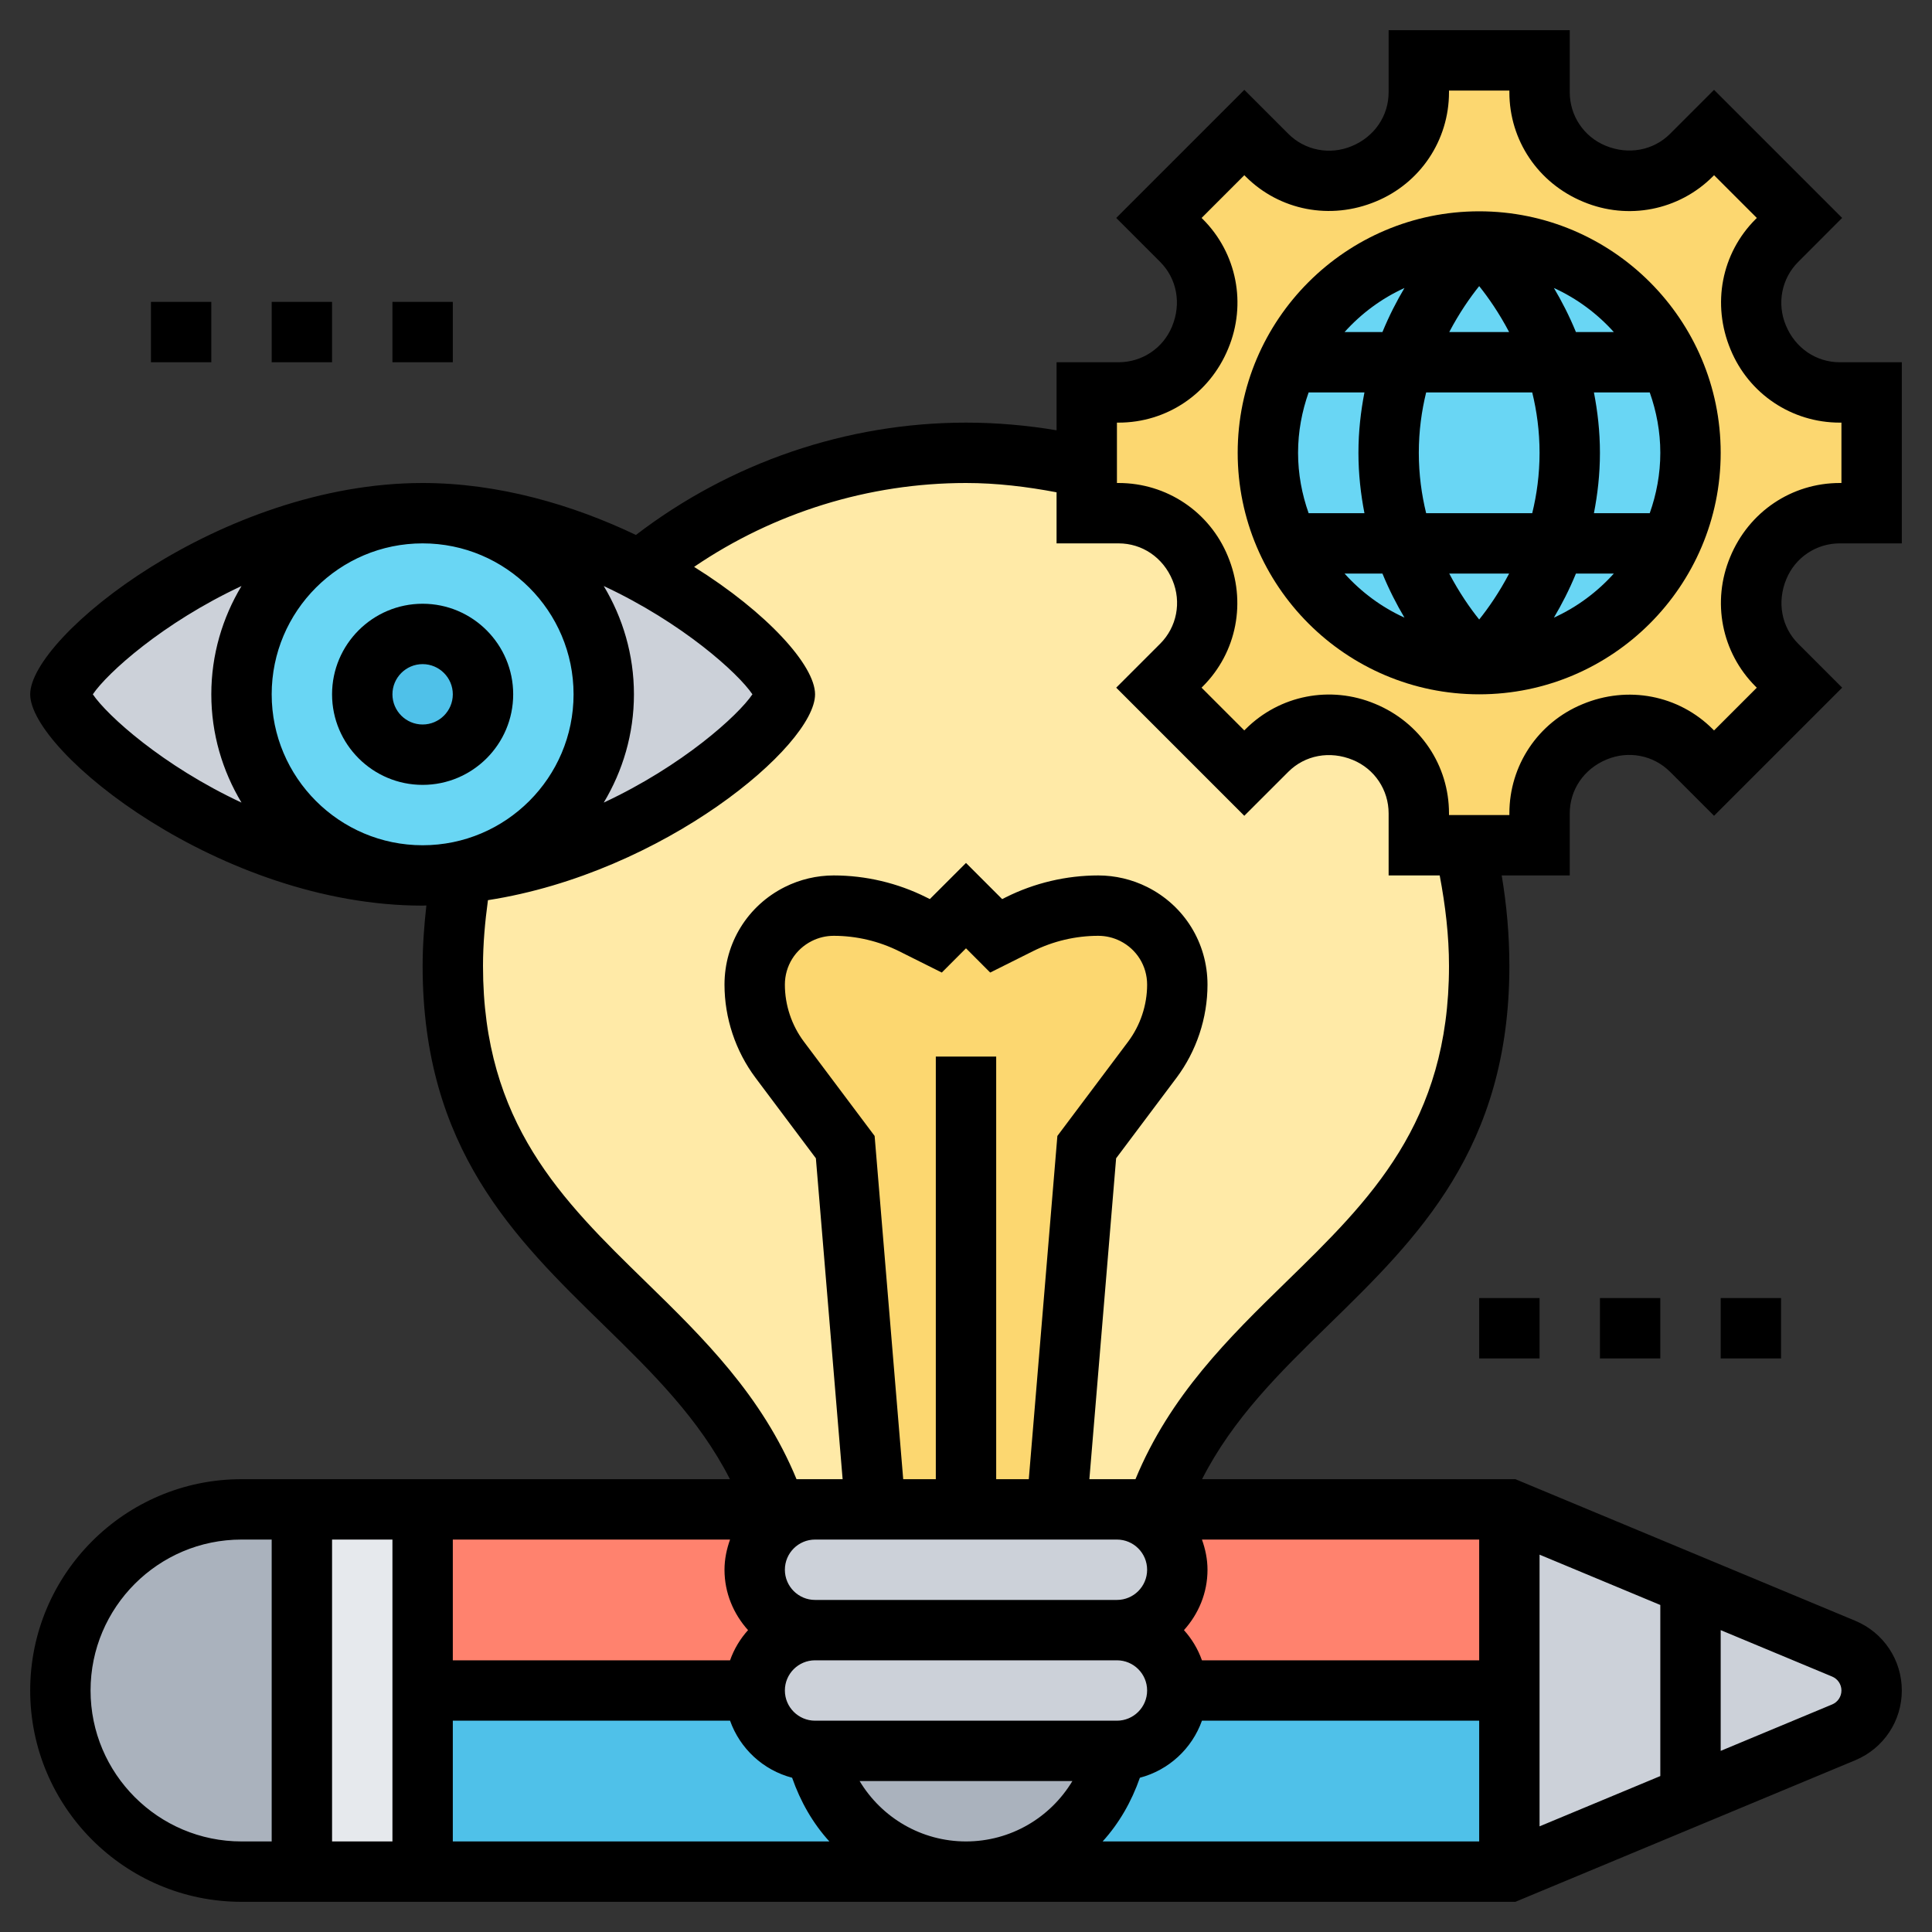 <svg id="_x33_0" enable-background="new 0 0 64 64" height="512" viewBox="0 0 64 64" width="512" xmlns="http://www.w3.org/2000/svg"><rect x="0" y="0" width="64" height="64" fill="#333333" stroke="none"/><g><g><g><path d="m10 50v12h-2c-3.31 0-6-2.69-6-6 0-1.66.67-3.16 1.76-4.24 1.08-1.09 2.58-1.76 4.24-1.76z" fill="#aab2bd"/></g><g><path d="m61.08 54.62c.56.23.92.77.92 1.38s-.36 1.15-.92 1.38l-4.9 2.04-.18-.42v-6l.18-.42z" fill="#ccd1d9"/></g><g><path d="m50 50 6.18 2.58-.18.42v6l.18.42-6.18 2.58v-6z" fill="#ccd1d9"/></g><g><path d="m32 62h-18v-6h11c0 1.1.9 2 2 2l.03.12c.57 2.28 2.62 3.88 4.97 3.88z" fill="#4fc1e9"/></g><g><path d="m50 56v6h-18c1.18 0 2.28-.4 3.15-1.08.88-.69 1.53-1.66 1.82-2.8l.03-.12c.55 0 1.05-.22 1.41-.59.37-.36.59-.86.59-1.41z" fill="#4fc1e9"/></g><g><path d="m25.7 50c.05.12.09.25.13.38-.08.06-.17.13-.24.21-.37.36-.59.86-.59 1.41 0 1.1.9 2 2 2-.55 0-1.05.22-1.41.59-.37.36-.59.86-.59 1.41h-11v-6z" fill="#ff826e"/></g><g><path d="m50 50v6h-11c0-1.1-.9-2-2-2 .55 0 1.05-.22 1.41-.59.37-.36.59-.86.59-1.41 0-.66-.33-1.26-.83-1.62.04-.13.08-.26.13-.38z" fill="#ff826e"/></g><g><path d="m14 56v6h-4v-12h4z" fill="#e6e9ed"/></g><g><path d="m32 62c-2.35 0-4.4-1.6-4.97-3.88l-.03-.12h10l-.03.12c-.29 1.14-.94 2.11-1.82 2.8-.87.68-1.97 1.08-3.15 1.08z" fill="#aab2bd"/></g><g><path d="m37 50c.44 0 .84.14 1.17.38.5.36.83.96.83 1.62 0 .55-.22 1.05-.59 1.41-.36.37-.86.59-1.41.59h-10c-1.1 0-2-.9-2-2 0-.55.22-1.05.59-1.41.07-.08.16-.15.24-.21.33-.24.73-.38 1.17-.38h2 3 3z" fill="#ccd1d9"/></g><g><path d="m37 54c1.1 0 2 .9 2 2 0 .55-.22 1.05-.59 1.41-.36.37-.86.59-1.41.59h-10c-1.1 0-2-.9-2-2 0-.55.22-1.05.59-1.41.36-.37.86-.59 1.41-.59z" fill="#ccd1d9"/></g><g><path d="m48.53 28h-1.53v-1.05c0-1.19-.71-2.25-1.8-2.7-.01 0-.03-.01-.04-.01-1.09-.46-2.35-.22-3.19.62l-.75.75-2.83-2.83.75-.75c.84-.84 1.08-2.1.62-3.19 0-.01-.01-.03-.01-.04-.45-1.09-1.51-1.8-2.7-1.8h-1.05v-1.53c-1.28-.31-2.62-.47-4-.47-4.11 0-7.86 1.46-10.8 3.87 2.91 1.54 4.8 3.54 4.8 4.13 0 .94-4.7 5.37-10.73 5.94-.18.99-.27 2.01-.27 3.06 0 9.57 8.23 10.9 10.7 18h12.6c2.47-7.1 10.7-8.43 10.7-18 0-1.38-.16-2.72-.47-4z" fill="#ffeaa7"/></g><g><path d="m32 50h-3l-1-12-2.17-2.89c-.54-.72-.83-1.59-.83-2.49 0-.99.56-1.9 1.45-2.34.36-.19.76-.28 1.17-.28.91 0 1.8.21 2.62.62l.76.38 1-1 1 1 .76-.38c.82-.41 1.71-.62 2.62-.62.41 0 .81.09 1.17.28.89.44 1.45 1.35 1.45 2.34 0 .9-.29 1.77-.83 2.49l-2.17 2.89-1 12z" fill="#fcd770"/></g><g><path d="m14 17c-3.31 0-6 2.69-6 6s2.69 6 6 6c-6.63 0-12-5-12-6s5.37-6 12-6z" fill="#ccd1d9"/></g><g><path d="m21.2 18.87c2.91 1.54 4.8 3.54 4.8 4.13 0 .94-4.7 5.37-10.73 5.94-.42.04-.84.06-1.27.06 3.31 0 6-2.69 6-6s-2.69-6-6-6c2.7 0 5.19.83 7.2 1.87z" fill="#ccd1d9"/></g><g><path d="m14 17c3.31 0 6 2.69 6 6s-2.69 6-6 6-6-2.69-6-6 2.69-6 6-6z" fill="#69d6f4"/></g><g><circle cx="14" cy="23" fill="#4fc1e9" r="2"/></g><g><path d="m39.75 11.2c0-.01.01-.03.01-.04.46-1.09.22-2.35-.62-3.19l-.75-.75 2.83-2.83.75.75c.84.84 2.1 1.08 3.19.62.01 0 .03-.01.04-.01 1.09-.45 1.8-1.51 1.8-2.7v-1.05h4v1.05c0 1.19.71 2.25 1.8 2.7.01 0 .03.01.04.01 1.09.46 2.35.22 3.19-.62l.75-.75 2.83 2.83-.75.75c-.84.84-1.08 2.1-.62 3.19 0 .01.01.03.01.04.45 1.09 1.51 1.8 2.7 1.8h1.05v4h-1.05c-1.19 0-2.25.71-2.7 1.8 0 .01-.01.03-.01.04-.46 1.09-.22 2.35.62 3.19l.75.75-2.83 2.83-.75-.75c-.84-.84-2.1-1.08-3.19-.62-.01 0-.03.01-.04.01-1.09.45-1.8 1.51-1.8 2.7v1.05h-2.47-1.53v-1.05c0-1.19-.71-2.25-1.8-2.7-.01 0-.03-.01-.04-.01-1.09-.46-2.35-.22-3.19.62l-.75.75-2.83-2.83.75-.75c.84-.84 1.08-2.1.62-3.19 0-.01-.01-.03-.01-.04-.45-1.09-1.51-1.8-2.7-1.8h-1.05v-1.53-2.47h1.05c1.19 0 2.25-.71 2.7-1.8z" fill="#fcd770"/></g><g><circle cx="49" cy="15" fill="#69d6f4" r="7"/></g></g><g><path d="m60.945 18h2.055v-6h-2.055c-.778 0-1.473-.464-1.786-1.222-.303-.726-.143-1.551.409-2.102l1.455-1.457-4.243-4.243-1.456 1.456c-.552.552-1.379.71-2.141.393-.719-.297-1.183-.992-1.183-1.77v-2.055h-6v2.055c0 .778-.464 1.473-1.222 1.786-.726.303-1.551.143-2.102-.409l-1.456-1.456-4.244 4.244 1.456 1.456c.551.551.711 1.376.393 2.141-.297.719-.992 1.183-1.77 1.183h-2.055v2.254c-.988-.166-1.992-.254-3-.254-3.955 0-7.807 1.326-10.934 3.721-2.094-1-4.554-1.721-7.066-1.721-6.678 0-13 5.094-13 7s6.322 7 13 7c.042 0 .083-.005.124-.006-.074.666-.124 1.335-.124 2.006 0 6.046 3.049 9.02 5.997 11.896 1.622 1.582 3.164 3.103 4.183 5.104h-16.18c-3.86 0-7 3.141-7 7s3.14 7 7 7h42.2l11.263-4.692c.933-.391 1.537-1.296 1.537-2.308s-.604-1.917-1.538-2.308l-11.262-4.692h-10.38c1.019-2.002 2.561-3.523 4.183-5.104 2.948-2.876 5.997-5.85 5.997-11.896 0-1.008-.088-2.012-.254-3h2.254v-2.055c0-.778.464-1.473 1.222-1.786.727-.303 1.551-.142 2.102.409l1.456 1.456 4.244-4.244-1.456-1.456c-.551-.551-.711-1.376-.393-2.141.297-.719.992-1.183 1.77-1.183zm-51.945 5c0-2.757 2.243-5 5-5s5 2.243 5 5-2.243 5-5 5-5-2.243-5-5zm11-3.587c2.608 1.217 4.449 2.884 4.925 3.587-.476.703-2.318 2.37-4.925 3.587.631-1.051 1-2.275 1-3.587s-.369-2.536-1-3.587zm-16.925 3.587c.476-.703 2.317-2.37 4.925-3.587-.631 1.051-1 2.275-1 3.587s.369 2.536 1 3.587c-2.608-1.217-4.449-2.884-4.925-3.587zm25.898 14.63-2.343-3.124c-.406-.541-.63-1.212-.63-1.888 0-.617.343-1.171.895-1.447.223-.112.473-.171.723-.171.75 0 1.5.177 2.171.513l1.409.704.802-.803.802.803 1.41-.705c.669-.335 1.42-.512 2.17-.512.25 0 .5.059.724.171.551.276.894.83.894 1.447 0 .676-.224 1.347-.629 1.888l-2.344 3.124-.947 11.37h-1.08v-14h-2v14h-1.08zm8.027 13.37c.551 0 1 .448 1 1s-.449 1-1 1h-10c-.551 0-1-.448-1-1s.449-1 1-1zm1 5c0 .552-.449 1-1 1h-10c-.551 0-1-.448-1-1s.449-1 1-1h10c.551 0 1 .448 1 1zm-13.22-2c-.261.289-.463.626-.596 1h-9.184v-4h9.184c-.112.314-.184.648-.184 1 0 .771.301 1.468.78 2zm-11.78 7h-2v-10h2zm2-4h9.184c.33.926 1.096 1.638 2.056 1.89.277.793.689 1.512 1.234 2.11h-12.474zm13.476 2h7.048c-.73 1.214-2.047 2-3.524 2s-2.794-.786-3.524-2zm9.284-.11c.959-.253 1.726-.965 2.056-1.89h9.184v4h-12.474c.544-.598.957-1.317 1.234-2.11zm13.24-7.39 4 1.667v5.667l-4 1.666zm-2 3.5h-9.184c-.133-.374-.335-.711-.596-1 .48-.532.78-1.229.78-2 0-.352-.072-.686-.184-1h9.184zm-46 1c0-2.757 2.243-5 5-5h1v10h-1c-2.757 0-5-2.243-5-5zm58 0c0 .202-.121.384-.308.462l-3.692 1.538v-4l3.691 1.538c.188.078.309.26.309.462zm-13-24c0 5.203-2.62 7.759-5.394 10.464-1.897 1.85-3.847 3.761-4.992 6.536h-1.527l.886-10.63 1.999-2.665c.663-.885 1.028-1.981 1.028-3.087 0-1.38-.767-2.62-2-3.236-.5-.25-1.059-.382-1.618-.382-1.059 0-2.119.25-3.064.724l-.12.06-1.198-1.198-1.198 1.197-.119-.059c-.946-.474-2.006-.724-3.065-.724-.559 0-1.118.132-1.618.382-1.234.617-2 1.856-2 3.236 0 1.105.365 2.202 1.029 3.087l1.998 2.665.886 10.63h-1.527c-1.145-2.775-3.095-4.686-4.992-6.536-2.774-2.705-5.394-5.261-5.394-10.464 0-.732.066-1.46.164-2.181 5.817-.902 10.836-5.121 10.836-6.819 0-.955-1.586-2.708-4.007-4.222 2.642-1.798 5.788-2.778 9.007-2.778 1.011 0 2.013.121 3 .308v1.692h2.055c.778 0 1.473.464 1.786 1.222.303.726.143 1.551-.409 2.102l-1.456 1.456 4.243 4.244 1.457-1.456c.551-.552 1.376-.71 2.141-.393.719.297 1.183.992 1.183 1.77v2.055h1.692c.187.987.308 1.989.308 3zm9.314-13.548c-.616 1.477-.287 3.16.84 4.287l.042.042-1.416 1.416-.042-.042c-1.127-1.127-2.811-1.458-4.318-.827-1.47.606-2.42 2.026-2.42 3.617v.055h-2v-.055c0-1.591-.95-3.012-2.452-3.631-1.479-.617-3.16-.287-4.287.84l-.042.042-1.416-1.416.042-.042c1.127-1.127 1.457-2.81.827-4.318-.606-1.47-2.026-2.42-3.617-2.42h-.055v-2h.055c1.591 0 3.012-.95 3.631-2.452.616-1.477.287-3.16-.84-4.287l-.042-.041 1.416-1.416.042.042c1.126 1.127 2.81 1.456 4.318.827 1.47-.607 2.42-2.027 2.42-3.618v-.055h2v.055c0 1.591.95 3.012 2.452 3.631 1.476.616 3.16.287 4.287-.84l.042-.042 1.416 1.416-.042.042c-1.127 1.127-1.457 2.81-.827 4.318.606 1.47 2.027 2.42 3.618 2.42h.054v2h-.055c-1.591 0-3.011.95-3.631 2.452z"/><path d="m49 7c-4.411 0-8 3.589-8 8s3.589 8 8 8 8-3.589 8-8-3.589-8-8-8zm4.46 4h-1.255c-.223-.542-.473-1.028-.73-1.46.76.346 1.433.846 1.985 1.46zm1.54 4c0 .702-.128 1.373-.35 2h-1.849c.121-.624.199-1.288.199-2s-.078-1.376-.199-2h1.849c.222.627.35 1.298.35 2zm-7.757 2c-.15-.612-.243-1.28-.243-2s.093-1.388.243-2h3.514c.15.612.243 1.28.243 2s-.093 1.388-.243 2zm2.749 2c-.333.635-.692 1.148-.992 1.522-.3-.374-.659-.888-.992-1.522zm-6.992-4c0-.702.128-1.373.35-2h1.849c-.121.624-.199 1.288-.199 2s.078 1.376.199 2h-1.849c-.222-.627-.35-1.298-.35-2zm5.008-4c.333-.635.692-1.148.992-1.522.3.374.659.888.992 1.522zm-1.483-1.46c-.256.431-.507.917-.73 1.46h-1.255c.552-.614 1.225-1.114 1.985-1.46zm-1.985 9.46h1.255c.223.542.473 1.028.73 1.46-.76-.346-1.433-.846-1.985-1.46zm6.935 1.46c.256-.431.507-.917.73-1.46h1.255c-.552.614-1.225 1.114-1.985 1.46z"/><path d="m49 43h2v2h-2z"/><path d="m53 43h2v2h-2z"/><path d="m57 43h2v2h-2z"/><path d="m5 10h2v2h-2z"/><path d="m9 10h2v2h-2z"/><path d="m13 10h2v2h-2z"/><path d="m14 20c-1.654 0-3 1.346-3 3s1.346 3 3 3 3-1.346 3-3-1.346-3-3-3zm0 4c-.551 0-1-.449-1-1s.449-1 1-1 1 .449 1 1-.449 1-1 1z"/></g></g></svg>
